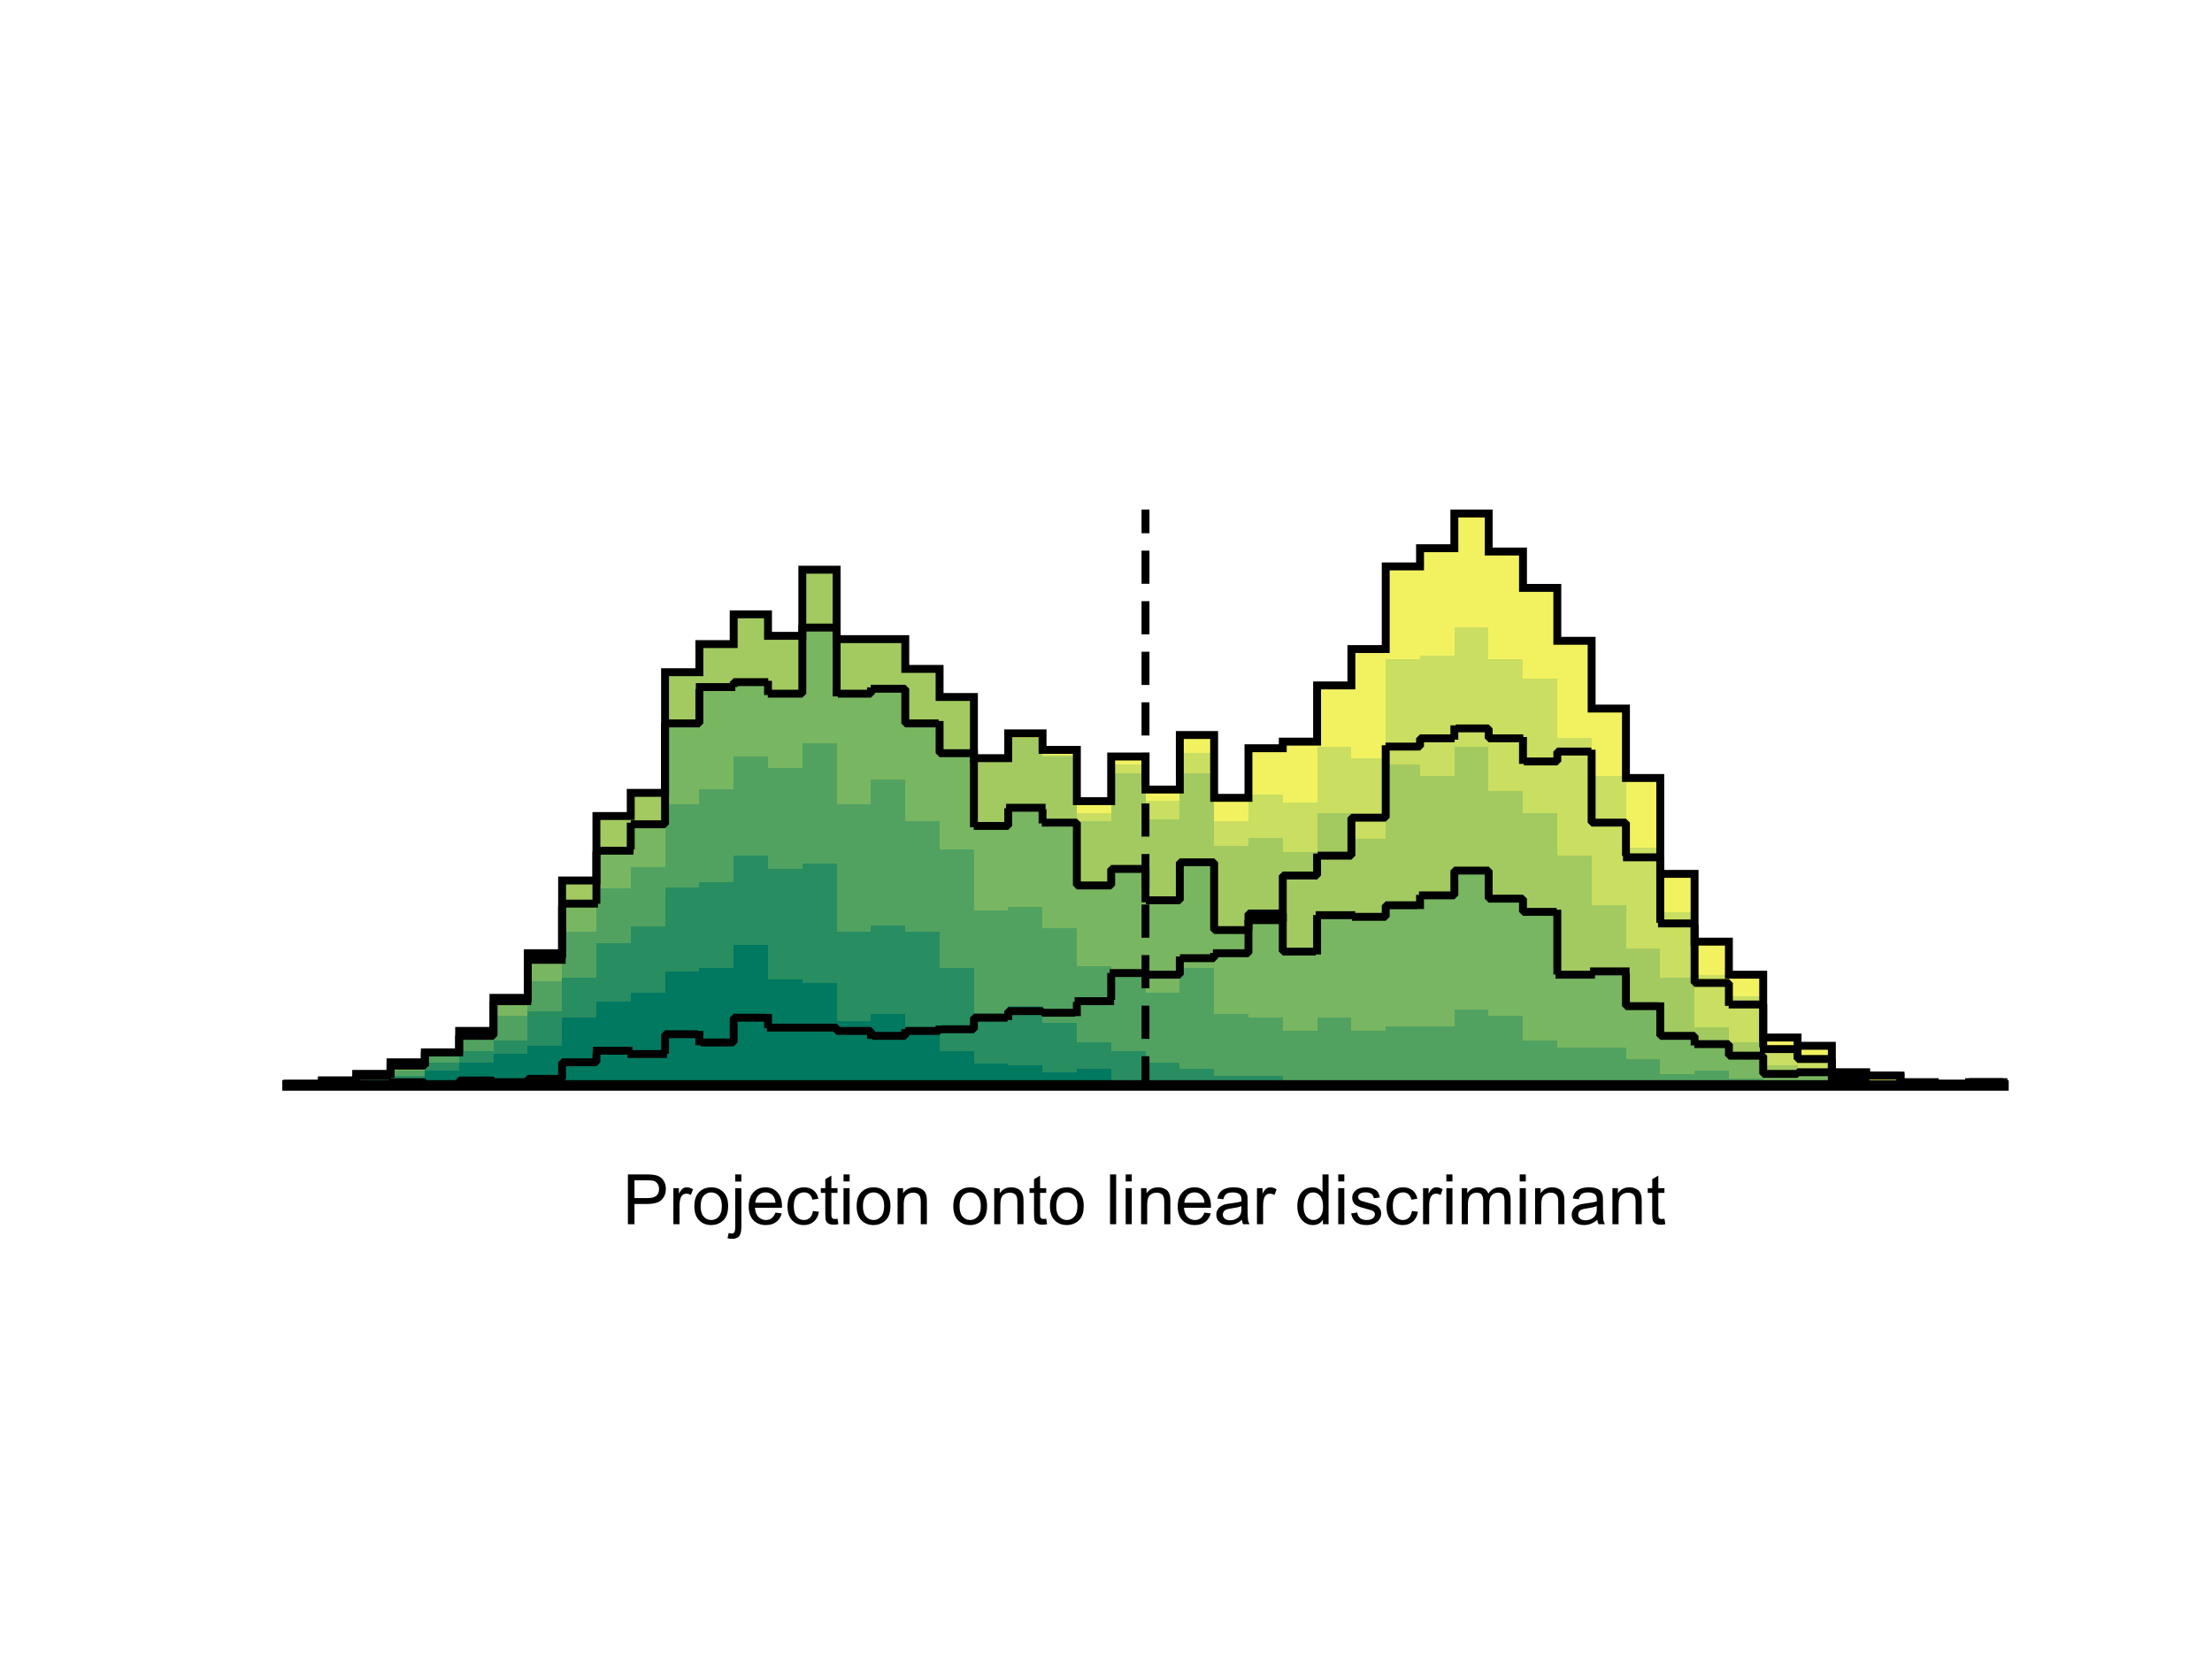 <?xml version="1.0"?>
<!DOCTYPE svg PUBLIC '-//W3C//DTD SVG 1.0//EN'
          'http://www.w3.org/TR/2001/REC-SVG-20010904/DTD/svg10.dtd'>
<svg xmlns:xlink="http://www.w3.org/1999/xlink" style="fill-opacity:1; color-rendering:auto; color-interpolation:auto; text-rendering:auto; stroke:black; stroke-linecap:square; stroke-miterlimit:10; shape-rendering:auto; stroke-opacity:1; fill:black; stroke-dasharray:none; font-weight:normal; stroke-width:1; font-family:'Dialog'; font-style:normal; stroke-linejoin:miter; font-size:12px; stroke-dashoffset:0; image-rendering:auto;" width="700" height="525" xmlns="http://www.w3.org/2000/svg"
><rect width="100%" height="100%" fill="#333333" stroke="none"/><!--Generated by the Batik Graphics2D SVG Generator--><defs id="genericDefs"
  /><g
  ><defs id="defs1"
    ><clipPath clipPathUnits="userSpaceOnUse" id="clipPath1"
      ><path d="M0 0 L700 0 L700 525 L0 525 L0 0 Z"
      /></clipPath
    ></defs
    ><g style="fill:white; stroke:white;"
    ><rect x="0" y="0" width="700" style="clip-path:url(#clipPath1); stroke:none;" height="525"
    /></g
    ><g style="fill:white; text-rendering:optimizeSpeed; color-rendering:optimizeSpeed; image-rendering:optimizeSpeed; shape-rendering:crispEdges; stroke:white; color-interpolation:sRGB;"
    ><rect x="0" width="700" height="525" y="0" style="stroke:none;"
      /><path d="M101.86 343.5 L101.86 342.977 L91 342.977 L91 343.5 ZM112.72 343.5 L112.72 341.931 L101.86 341.931 L101.86 343.5 ZM123.58 343.5 L123.58 339.838 L112.72 339.838 L112.72 343.5 ZM134.44 343.5 L134.44 336.176 L123.58 336.176 L123.58 343.5 ZM145.3 343.5 L145.3 333.038 L134.44 333.038 L134.44 343.5 ZM156.16 343.5 L156.16 326.237 L145.3 326.237 L145.3 343.5 ZM167.02 343.5 L167.02 315.775 L156.16 315.775 L156.16 343.5 ZM177.88 343.5 L177.88 301.65 L167.02 301.65 L167.02 343.5 ZM188.74 343.5 L188.74 278.633 L177.88 278.633 L177.88 343.5 ZM199.6 343.5 L199.6 258.231 L188.74 258.231 L188.74 343.5 ZM210.46 343.5 L210.46 250.907 L199.6 250.907 L199.6 343.5 ZM221.32 343.5 L221.32 212.72 L210.46 212.72 L210.46 343.5 ZM232.18 343.5 L232.18 203.827 L221.32 203.827 L221.32 343.5 ZM243.04 343.5 L243.04 194.41 L232.18 194.41 L232.18 343.5 ZM253.9 343.5 L253.9 201.211 L243.04 201.211 L243.04 343.5 ZM264.76 343.5 L264.76 180.286 L253.9 180.286 L253.9 343.5 ZM275.62 202.257 L264.76 202.257 L264.76 343.5 L275.62 343.5 L286.48 343.5 L286.48 202.257 ZM297.34 343.5 L297.34 211.673 L286.48 211.673 L286.48 343.5 ZM308.2 343.5 L308.2 220.566 L297.34 220.566 L297.34 343.5 ZM319.06 343.5 L319.06 239.922 L308.2 239.922 L308.2 343.5 ZM329.92 343.5 L329.92 232.075 L319.06 232.075 L319.06 343.5 ZM340.78 343.5 L340.78 237.306 L329.92 237.306 L329.92 343.5 ZM351.64 343.5 L351.64 253.523 L340.78 253.523 L340.78 343.5 ZM362.5 343.5 L362.5 239.399 L351.64 239.399 L351.64 343.5 ZM373.36 343.5 L373.36 249.861 L362.5 249.861 L362.5 343.5 ZM384.22 343.5 L384.22 232.598 L373.36 232.598 L373.36 343.5 ZM395.08 343.5 L395.08 252.477 L384.22 252.477 L384.22 343.5 ZM405.94 343.5 L405.94 236.783 L395.08 236.783 L395.08 343.5 ZM416.8 343.5 L416.8 234.691 L405.94 234.691 L405.94 343.5 ZM427.66 343.5 L427.66 216.905 L416.8 216.905 L416.8 343.5 ZM438.52 343.5 L438.52 205.396 L427.66 205.396 L427.66 343.5 ZM449.38 343.5 L449.38 179.24 L438.52 179.24 L438.52 343.5 ZM460.24 343.5 L460.24 173.486 L449.38 173.486 L449.38 343.5 ZM471.1 343.5 L471.1 162.5 L460.24 162.5 L460.24 343.5 ZM481.96 343.5 L481.96 174.532 L471.1 174.532 L471.1 343.5 ZM492.82 343.5 L492.82 186.041 L481.96 186.041 L481.96 343.5 ZM503.68 343.5 L503.68 202.78 L492.82 202.78 L492.82 343.5 ZM514.54 343.5 L514.54 224.228 L503.68 224.228 L503.68 343.5 ZM525.4 343.5 L525.4 246.199 L514.54 246.199 L514.54 343.5 ZM536.26 343.5 L536.26 276.541 L525.4 276.541 L525.4 343.5 ZM547.12 343.5 L547.12 297.988 L536.26 297.988 L536.26 343.5 ZM557.98 343.5 L557.98 308.451 L547.12 308.451 L547.12 343.5 ZM568.84 343.5 L568.84 328.329 L557.98 328.329 L557.98 343.5 ZM579.7 343.5 L579.7 330.945 L568.84 330.945 L568.84 343.5 ZM590.56 343.5 L590.56 339.315 L579.7 339.315 L579.7 343.5 ZM601.42 343.5 L601.42 340.361 L590.56 340.361 L590.56 343.5 ZM612.28 343.5 L612.28 342.454 L601.42 342.454 L601.42 343.5 ZM623.14 343.5 L623.14 342.977 L612.28 342.977 L612.28 343.5 ZM634 343.5 L634 342.454 L623.14 342.454 L623.14 343.5 Z" style="fill:rgb(242,242,97); stroke:none;"
      /><path d="M101.86 343.5 L101.86 342.977 L91 342.977 L91 343.5 ZM112.72 343.5 L112.72 341.931 L101.86 341.931 L101.86 343.5 ZM123.58 343.5 L123.58 339.838 L112.72 339.838 L112.72 343.5 ZM134.44 343.5 L134.44 336.176 L123.58 336.176 L123.58 343.5 ZM145.3 343.5 L145.3 333.038 L134.44 333.038 L134.44 343.5 ZM156.16 343.5 L156.16 326.237 L145.3 326.237 L145.3 343.5 ZM167.02 343.5 L167.02 315.775 L156.16 315.775 L156.16 343.5 ZM177.88 343.5 L177.88 301.65 L167.02 301.65 L167.02 343.5 ZM188.74 343.5 L188.74 278.633 L177.88 278.633 L177.88 343.5 ZM199.6 343.5 L199.6 258.231 L188.74 258.231 L188.74 343.5 ZM210.46 343.5 L210.46 250.907 L199.6 250.907 L199.6 343.5 ZM221.32 343.5 L221.32 212.72 L210.46 212.72 L210.46 343.5 ZM232.18 343.5 L232.18 203.827 L221.32 203.827 L221.32 343.5 ZM243.04 343.5 L243.04 194.41 L232.18 194.41 L232.18 343.5 ZM253.9 343.5 L253.9 201.211 L243.04 201.211 L243.04 343.5 ZM264.76 343.5 L264.76 180.809 L253.9 180.809 L253.9 343.5 ZM275.62 202.257 L264.76 202.257 L264.76 343.5 L275.62 343.5 L286.48 343.5 L286.48 202.257 ZM297.34 343.5 L297.34 211.673 L286.48 211.673 L286.48 343.5 ZM308.2 343.5 L308.2 220.566 L297.34 220.566 L297.34 343.5 ZM319.06 343.5 L319.06 240.445 L308.2 240.445 L308.2 343.5 ZM329.92 343.5 L329.92 233.644 L319.06 233.644 L319.06 343.5 ZM340.78 343.5 L340.78 238.876 L329.92 238.876 L329.92 343.5 ZM351.64 343.5 L351.64 257.185 L340.78 257.185 L340.78 343.5 ZM362.5 343.5 L362.5 242.014 L351.64 242.014 L351.64 343.5 ZM373.36 343.5 L373.36 253.523 L362.5 253.523 L362.5 343.5 ZM384.22 343.5 L384.22 238.353 L373.36 238.353 L373.36 343.5 ZM395.08 343.5 L395.08 259.801 L384.22 259.801 L384.22 343.5 ZM405.94 343.5 L405.94 251.431 L395.08 251.431 L395.08 343.5 ZM416.8 343.5 L416.8 254.046 L405.94 254.046 L405.94 343.5 ZM427.66 343.5 L427.66 236.26 L416.8 236.26 L416.8 343.5 ZM438.52 343.5 L438.52 239.922 L427.66 239.922 L427.66 343.5 ZM449.38 343.5 L449.38 208.535 L438.52 208.535 L438.52 343.5 ZM460.24 343.5 L460.24 207.488 L449.38 207.488 L449.38 343.5 ZM471.1 343.5 L471.1 198.595 L460.24 198.595 L460.24 343.5 ZM481.96 343.5 L481.96 208.535 L471.1 208.535 L471.1 343.5 ZM492.82 343.5 L492.82 214.812 L481.96 214.812 L481.96 343.5 ZM503.68 343.5 L503.68 233.644 L492.82 233.644 L492.82 343.5 ZM514.54 343.5 L514.54 245.676 L503.68 245.676 L503.68 343.5 ZM525.4 343.5 L525.4 268.171 L514.54 268.171 L514.54 343.5 ZM536.26 343.5 L536.26 288.572 L525.4 288.572 L525.4 343.5 ZM547.12 343.5 L547.12 308.451 L536.26 308.451 L536.26 343.5 ZM557.98 343.5 L557.98 315.251 L547.12 315.251 L547.12 343.5 ZM568.84 343.5 L568.84 331.468 L557.98 331.468 L557.98 343.5 ZM579.7 343.5 L579.7 335.653 L568.84 335.653 L568.84 343.5 ZM590.56 343.5 L590.56 339.315 L579.7 339.315 L579.7 343.5 ZM601.42 343.5 L601.42 341.931 L590.56 341.931 L590.56 343.5 ZM612.28 343.5 L612.28 342.454 L601.42 342.454 L601.42 343.5 ZM623.14 343.5 L623.14 342.977 L612.28 342.977 L612.28 343.5 Z" style="fill:rgb(202,222,97); stroke:none;"
      /><path d="M101.86 343.5 L101.86 342.977 L91 342.977 L91 343.5 ZM112.72 343.5 L112.72 341.931 L101.86 341.931 L101.86 343.5 ZM123.58 343.5 L123.58 339.838 L112.72 339.838 L112.72 343.5 ZM134.44 343.5 L134.44 336.176 L123.58 336.176 L123.58 343.5 ZM145.3 343.5 L145.3 333.038 L134.44 333.038 L134.44 343.5 ZM156.16 343.5 L156.16 326.237 L145.3 326.237 L145.3 343.5 ZM167.02 343.5 L167.02 315.775 L156.16 315.775 L156.16 343.5 ZM177.88 343.5 L177.88 301.65 L167.02 301.65 L167.02 343.5 ZM188.74 343.5 L188.74 278.633 L177.88 278.633 L177.88 343.5 ZM199.6 343.5 L199.6 258.231 L188.74 258.231 L188.74 343.5 ZM210.46 343.5 L210.46 250.907 L199.6 250.907 L199.6 343.5 ZM221.32 343.5 L221.32 212.72 L210.46 212.72 L210.46 343.5 ZM232.18 343.5 L232.18 203.827 L221.32 203.827 L221.32 343.5 ZM243.04 343.5 L243.04 194.41 L232.18 194.41 L232.18 343.5 ZM253.9 343.5 L253.9 201.211 L243.04 201.211 L243.04 343.5 ZM264.76 343.5 L264.76 180.809 L253.9 180.809 L253.9 343.5 ZM275.62 202.257 L264.76 202.257 L264.76 343.5 L275.62 343.5 L286.48 343.5 L286.48 202.257 ZM297.34 343.5 L297.34 211.673 L286.48 211.673 L286.48 343.5 ZM308.2 343.5 L308.2 220.566 L297.34 220.566 L297.34 343.5 ZM319.06 343.5 L319.06 240.445 L308.2 240.445 L308.2 343.5 ZM329.92 343.5 L329.92 233.644 L319.06 233.644 L319.06 343.5 ZM340.78 343.5 L340.78 239.399 L329.92 239.399 L329.92 343.5 ZM351.64 343.5 L351.64 259.801 L340.78 259.801 L340.78 343.5 ZM362.5 343.5 L362.5 244.63 L351.64 244.63 L351.64 343.5 ZM373.36 343.5 L373.36 259.277 L362.5 259.277 L362.5 343.5 ZM384.22 343.5 L384.22 244.63 L373.36 244.63 L373.36 343.5 ZM395.08 343.5 L395.08 267.647 L384.22 267.647 L384.22 343.5 ZM405.94 343.5 L405.94 265.032 L395.08 265.032 L395.08 343.5 ZM416.8 343.5 L416.8 269.74 L405.94 269.74 L405.94 343.5 ZM427.66 343.5 L427.66 257.185 L416.8 257.185 L416.8 343.5 ZM438.52 343.5 L438.52 265.555 L427.66 265.555 L427.66 343.5 ZM449.38 343.5 L449.38 242.014 L438.52 242.014 L438.52 343.5 ZM460.24 343.5 L460.24 245.676 L449.38 245.676 L449.38 343.5 ZM471.1 343.5 L471.1 236.26 L460.24 236.26 L460.24 343.5 ZM481.96 343.5 L481.96 250.384 L471.1 250.384 L471.1 343.5 ZM492.82 343.5 L492.82 257.185 L481.96 257.185 L481.96 343.5 ZM503.68 343.5 L503.68 270.786 L492.82 270.786 L492.82 343.5 ZM514.54 343.5 L514.54 286.48 L503.68 286.48 L503.68 343.5 ZM525.4 343.5 L525.4 300.081 L514.54 300.081 L514.54 343.5 ZM536.26 343.5 L536.26 309.497 L525.4 309.497 L525.4 343.5 ZM547.12 343.5 L547.12 325.191 L536.26 325.191 L536.26 343.5 ZM557.98 343.5 L557.98 329.899 L547.12 329.899 L547.12 343.5 ZM568.84 343.5 L568.84 337.223 L557.98 337.223 L557.98 343.5 ZM579.7 343.5 L579.7 338.269 L568.84 338.269 L568.84 343.5 ZM590.56 343.5 L590.56 340.361 L579.7 340.361 L579.7 343.5 ZM612.28 343.5 L612.28 342.977 L601.42 342.977 L601.42 343.5 Z" style="fill:rgb(162,202,97); stroke:none;"
      /><path d="M101.86 343.5 L101.86 342.977 L91 342.977 L91 343.5 ZM112.72 343.5 L112.72 341.931 L101.86 341.931 L101.86 343.5 ZM123.58 343.5 L123.58 340.361 L112.72 340.361 L112.72 343.5 ZM134.44 343.5 L134.44 337.223 L123.58 337.223 L123.58 343.5 ZM145.3 343.5 L145.3 333.038 L134.44 333.038 L134.44 343.5 ZM156.16 343.5 L156.16 327.806 L145.3 327.806 L145.3 343.5 ZM167.02 343.5 L167.02 316.821 L156.16 316.821 L156.16 343.5 ZM177.88 343.5 L177.88 303.743 L167.02 303.743 L167.02 343.5 ZM188.74 343.5 L188.74 285.957 L177.88 285.957 L177.88 343.5 ZM199.6 343.5 L199.6 269.217 L188.74 269.217 L188.74 343.5 ZM210.46 343.5 L210.46 260.847 L199.6 260.847 L199.6 343.5 ZM221.32 343.5 L221.32 228.936 L210.46 228.936 L210.46 343.5 ZM232.18 343.5 L232.18 217.428 L221.32 217.428 L221.32 343.5 ZM243.04 343.5 L243.04 215.858 L232.18 215.858 L232.18 343.5 ZM253.9 343.5 L253.9 219.52 L243.04 219.52 L243.04 343.5 ZM264.76 343.5 L264.76 198.595 L253.9 198.595 L253.9 343.5 ZM275.62 343.5 L275.62 219.52 L264.76 219.52 L264.76 343.5 ZM286.48 343.5 L286.48 217.951 L275.62 217.951 L275.62 343.5 ZM297.34 343.5 L297.34 228.936 L286.48 228.936 L286.48 343.5 ZM308.2 343.5 L308.2 238.353 L297.34 238.353 L297.34 343.5 ZM319.06 343.5 L319.06 261.37 L308.2 261.37 L308.2 343.5 ZM329.92 343.5 L329.92 255.616 L319.06 255.616 L319.06 343.5 ZM340.78 343.5 L340.78 260.324 L329.92 260.324 L329.92 343.5 ZM351.64 343.5 L351.64 280.202 L340.78 280.202 L340.78 343.5 ZM362.5 343.5 L362.5 274.971 L351.64 274.971 L351.64 343.5 ZM373.36 343.5 L373.36 284.91 L362.5 284.91 L362.5 343.5 ZM384.22 343.5 L384.22 272.879 L373.36 272.879 L373.36 343.5 ZM395.08 343.5 L395.08 294.327 L384.22 294.327 L384.22 343.5 ZM405.94 343.5 L405.94 289.095 L395.08 289.095 L395.08 343.5 ZM416.8 343.5 L416.8 301.127 L405.94 301.127 L405.94 343.5 ZM427.66 343.5 L427.66 289.618 L416.8 289.618 L416.8 343.5 ZM438.52 343.5 L438.52 290.142 L427.66 290.142 L427.66 343.5 ZM449.38 343.5 L449.38 286.48 L438.52 286.48 L438.52 343.5 ZM460.24 343.5 L460.24 283.341 L449.38 283.341 L449.38 343.5 ZM471.1 343.5 L471.1 275.494 L460.24 275.494 L460.24 343.5 ZM481.96 343.5 L481.96 284.387 L471.1 284.387 L471.1 343.5 ZM492.82 343.5 L492.82 288.572 L481.96 288.572 L481.96 343.5 ZM503.68 343.5 L503.68 308.451 L492.82 308.451 L492.82 343.5 ZM514.54 343.5 L514.54 307.405 L503.68 307.405 L503.68 343.5 ZM525.4 343.5 L525.4 318.39 L514.54 318.39 L514.54 343.5 ZM536.26 343.5 L536.26 327.806 L525.4 327.806 L525.4 343.5 ZM547.12 343.5 L547.12 330.422 L536.26 330.422 L536.26 343.5 ZM557.98 343.5 L557.98 334.084 L547.12 334.084 L547.12 343.5 ZM568.84 343.5 L568.84 339.838 L557.98 339.838 L557.98 343.5 ZM579.7 343.5 L579.7 339.315 L568.84 339.315 L568.84 343.5 ZM590.56 343.5 L590.56 342.454 L579.7 342.454 L579.7 343.5 ZM612.28 343.5 L612.28 342.977 L601.42 342.977 L601.42 343.5 Z" style="fill:rgb(121,182,97); stroke:none;"
      /><path d="M101.86 343.5 L101.86 342.977 L91 342.977 L91 343.5 ZM112.72 343.5 L112.72 341.931 L101.86 341.931 L101.86 343.5 ZM123.58 343.5 L123.58 341.408 L112.72 341.408 L112.72 343.5 ZM134.44 343.5 L134.44 338.792 L123.58 338.792 L123.58 343.5 ZM145.3 343.5 L145.3 334.084 L134.44 334.084 L134.44 343.5 ZM156.16 343.5 L156.16 328.853 L145.3 328.853 L145.3 343.5 ZM167.02 343.5 L167.02 321.529 L156.16 321.529 L156.16 343.5 ZM177.88 343.5 L177.88 310.543 L167.02 310.543 L167.02 343.5 ZM188.74 343.5 L188.74 294.85 L177.88 294.85 L177.88 343.5 ZM199.6 343.5 L199.6 281.249 L188.74 281.249 L188.74 343.5 ZM210.46 343.5 L210.46 274.448 L199.6 274.448 L199.6 343.5 ZM221.32 343.5 L221.32 254.569 L210.46 254.569 L210.46 343.5 ZM232.18 343.5 L232.18 249.861 L221.32 249.861 L221.32 343.5 ZM243.04 343.5 L243.04 239.399 L232.18 239.399 L232.18 343.5 ZM253.9 343.5 L253.9 243.061 L243.04 243.061 L243.04 343.5 ZM264.76 343.5 L264.76 235.214 L253.9 235.214 L253.9 343.5 ZM275.62 343.5 L275.62 254.569 L264.76 254.569 L264.76 343.5 ZM286.48 343.5 L286.48 246.722 L275.62 246.722 L275.62 343.5 ZM297.34 343.5 L297.34 259.801 L286.48 259.801 L286.48 343.5 ZM308.2 343.5 L308.2 268.694 L297.34 268.694 L297.34 343.5 ZM319.06 343.5 L319.06 288.049 L308.2 288.049 L308.2 343.5 ZM329.92 343.5 L329.92 287.003 L319.06 287.003 L319.06 343.5 ZM340.78 343.5 L340.78 293.803 L329.92 293.803 L329.92 343.5 ZM351.64 343.5 L351.64 305.835 L340.78 305.835 L340.78 343.5 ZM362.5 343.5 L362.5 308.451 L351.64 308.451 L351.64 343.5 ZM373.36 343.5 L373.36 314.205 L362.5 314.205 L362.5 343.5 ZM384.22 343.5 L384.22 306.358 L373.36 306.358 L373.36 343.5 ZM395.08 343.5 L395.08 321.006 L384.22 321.006 L384.22 343.5 ZM405.94 343.5 L405.94 322.052 L395.08 322.052 L395.08 343.5 ZM416.8 343.5 L416.8 326.237 L405.94 326.237 L405.94 343.5 ZM427.66 343.5 L427.66 322.052 L416.8 322.052 L416.8 343.5 ZM438.52 343.5 L438.52 326.237 L427.66 326.237 L427.66 343.5 ZM449.38 324.668 L438.52 324.668 L438.52 343.5 L449.38 343.5 L460.24 343.5 L460.24 324.668 ZM471.1 343.5 L471.1 319.436 L460.24 319.436 L460.24 343.5 ZM481.96 343.5 L481.96 321.529 L471.1 321.529 L471.1 343.5 ZM492.82 343.5 L492.82 329.376 L481.96 329.376 L481.96 343.5 ZM503.68 331.468 L492.82 331.468 L492.82 343.5 L503.68 343.5 L514.54 343.5 L514.54 331.468 ZM525.4 343.5 L525.4 335.13 L514.54 335.13 L514.54 343.5 ZM536.26 343.5 L536.26 339.838 L525.4 339.838 L525.4 343.5 ZM547.12 343.5 L547.12 338.792 L536.26 338.792 L536.26 343.5 ZM557.98 343.5 L557.98 341.408 L547.12 341.408 L547.12 343.5 ZM568.84 342.977 L557.98 342.977 L557.98 343.5 L568.84 343.5 L579.7 343.5 L579.7 342.977 Z" style="fill:rgb(81,162,97); stroke:none;"
      /><path d="M112.72 343.5 L112.72 341.931 L101.86 341.931 L101.86 343.5 ZM123.58 343.5 L123.58 342.454 L112.72 342.454 L112.72 343.5 ZM134.44 343.5 L134.44 340.361 L123.58 340.361 L123.58 343.5 ZM145.3 343.5 L145.3 336.176 L134.44 336.176 L134.44 343.5 ZM156.16 343.5 L156.16 332.514 L145.3 332.514 L145.3 343.5 ZM167.02 343.5 L167.02 329.376 L156.16 329.376 L156.16 343.5 ZM177.88 343.5 L177.88 319.959 L167.02 319.959 L167.02 343.5 ZM188.74 343.5 L188.74 309.497 L177.88 309.497 L177.88 343.5 ZM199.6 343.5 L199.6 298.512 L188.74 298.512 L188.74 343.5 ZM210.46 343.5 L210.46 293.28 L199.6 293.28 L199.6 343.5 ZM221.32 343.5 L221.32 280.725 L210.46 280.725 L210.46 343.5 ZM232.18 343.5 L232.18 279.156 L221.32 279.156 L221.32 343.5 ZM243.04 343.5 L243.04 270.786 L232.18 270.786 L232.18 343.5 ZM253.9 343.5 L253.9 274.971 L243.04 274.971 L243.04 343.5 ZM264.76 343.5 L264.76 273.402 L253.9 273.402 L253.9 343.5 ZM275.62 343.5 L275.62 294.85 L264.76 294.85 L264.76 343.5 ZM286.48 343.5 L286.48 292.757 L275.62 292.757 L275.62 343.5 ZM297.34 343.5 L297.34 294.85 L286.48 294.85 L286.48 343.5 ZM308.2 343.5 L308.2 306.358 L297.34 306.358 L297.34 343.5 ZM319.06 343.5 L319.06 320.483 L308.2 320.483 L308.2 343.5 ZM329.92 343.5 L329.92 318.39 L319.06 318.39 L319.06 343.5 ZM340.78 343.5 L340.78 323.621 L329.92 323.621 L329.92 343.5 ZM351.64 343.5 L351.64 329.899 L340.78 329.899 L340.78 343.5 ZM362.5 343.5 L362.5 332.514 L351.64 332.514 L351.64 343.5 ZM373.36 343.5 L373.36 336.176 L362.5 336.176 L362.5 343.5 ZM384.22 343.5 L384.22 338.269 L373.36 338.269 L373.36 343.5 ZM395.08 340.361 L384.22 340.361 L384.22 343.5 L395.08 343.5 L405.94 343.5 L405.94 340.361 ZM416.8 343.5 L416.8 341.931 L405.94 341.931 L405.94 343.5 ZM427.66 343.5 L427.66 342.454 L416.8 342.454 L416.8 343.5 ZM449.38 343.5 L449.38 342.977 L438.52 342.977 L438.52 343.5 Z" style="fill:rgb(40,141,97); stroke:none;"
      /><path d="M112.72 343.5 L112.72 342.454 L101.86 342.454 L101.86 343.5 ZM134.44 343.5 L134.44 341.408 L123.58 341.408 L123.58 343.5 ZM145.3 343.5 L145.3 338.792 L134.44 338.792 L134.44 343.5 ZM156.16 343.5 L156.16 336.176 L145.3 336.176 L145.3 343.5 ZM167.02 343.5 L167.02 333.561 L156.16 333.561 L156.16 343.5 ZM177.88 343.5 L177.88 330.945 L167.02 330.945 L167.02 343.5 ZM188.74 343.5 L188.74 322.052 L177.88 322.052 L177.88 343.5 ZM199.6 343.5 L199.6 316.821 L188.74 316.821 L188.74 343.5 ZM210.46 343.5 L210.46 314.205 L199.6 314.205 L199.6 343.5 ZM221.32 343.5 L221.32 307.405 L210.46 307.405 L210.46 343.5 ZM232.18 343.5 L232.18 306.358 L221.32 306.358 L221.32 343.5 ZM243.04 343.5 L243.04 299.035 L232.18 299.035 L232.18 343.5 ZM253.9 343.5 L253.9 310.02 L243.04 310.02 L243.04 343.5 ZM264.76 343.5 L264.76 311.067 L253.9 311.067 L253.9 343.5 ZM275.62 343.5 L275.62 323.098 L264.76 323.098 L264.76 343.5 ZM286.48 343.5 L286.48 321.006 L275.62 321.006 L275.62 343.5 ZM297.34 343.5 L297.34 326.237 L286.48 326.237 L286.48 343.5 ZM308.2 343.5 L308.2 332.514 L297.34 332.514 L297.34 343.5 ZM319.06 343.5 L319.06 336.699 L308.2 336.699 L308.2 343.5 ZM329.92 343.5 L329.92 337.223 L319.06 337.223 L319.06 343.5 ZM340.78 343.5 L340.78 339.315 L329.92 339.315 L329.92 343.5 ZM351.64 343.5 L351.64 338.269 L340.78 338.269 L340.78 343.5 ZM362.5 343.5 L362.5 342.454 L351.64 342.454 L351.64 343.5 ZM373.36 343.5 L373.36 341.931 L362.5 341.931 L362.5 343.5 ZM384.22 343.5 L384.22 342.977 L373.36 342.977 L373.36 343.5 ZM405.94 343.5 L405.94 342.977 L395.08 342.977 L395.08 343.5 Z" style="fill:rgb(0,121,97); stroke:none;"
    /></g
    ><g style="text-rendering:geometricPrecision; stroke-width:2.5; color-interpolation:linearRGB; color-rendering:optimizeQuality; stroke-linecap:butt; image-rendering:optimizeQuality;"
    ><path d="M91 342.977 L101.86 342.977 L101.86 341.931 L112.72 341.931 L112.72 339.838 L123.58 339.838 L123.58 336.176 L134.44 336.176 L134.44 333.038 L145.3 333.038 L145.3 326.237 L156.16 326.237 L156.16 315.775 L167.02 315.775 L167.02 301.65 L177.88 301.65 L177.88 278.633 L188.74 278.633 L188.74 258.231 L199.6 258.231 L199.6 250.907 L210.46 250.907 L210.46 212.72 L221.32 212.72 L221.32 203.827 L232.18 203.827 L232.18 194.41 L243.04 194.41 L243.04 201.211 L253.9 201.211 L253.9 180.286 L264.76 180.286 L264.76 202.257 L275.62 202.257 L275.62 202.257 L286.48 202.257 L286.48 211.673 L297.34 211.673 L297.34 220.566 L308.2 220.566 L308.2 239.922 L319.06 239.922 L319.06 232.075 L329.92 232.075 L329.92 237.306 L340.78 237.306 L340.78 253.523 L351.64 253.523 L351.64 239.399 L362.5 239.399 L362.5 249.861 L373.36 249.861 L373.36 232.598 L384.22 232.598 L384.22 252.477 L395.08 252.477 L395.08 236.783 L405.94 236.783 L405.94 234.691 L416.8 234.691 L416.8 216.905 L427.66 216.905 L427.66 205.396 L438.52 205.396 L438.52 179.24 L449.38 179.24 L449.38 173.486 L460.24 173.486 L460.24 162.5 L471.1 162.5 L471.1 174.532 L481.96 174.532 L481.96 186.041 L492.82 186.041 L492.82 202.78 L503.68 202.78 L503.68 224.228 L514.54 224.228 L514.54 246.199 L525.4 246.199 L525.4 276.541 L536.26 276.541 L536.26 297.988 L547.12 297.988 L547.12 308.451 L557.98 308.451 L557.98 328.329 L568.84 328.329 L568.84 330.945 L579.7 330.945 L579.7 339.315 L590.56 339.315 L590.56 340.361 L601.42 340.361 L601.42 342.454 L612.28 342.454 L612.28 342.977 L623.14 342.977 L623.14 342.454 L634 342.454 L634 342.454" style="fill:none; fill-rule:evenodd;"
      /><path style="fill:none; stroke-miterlimit:1; stroke-dasharray:2,2; fill-rule:evenodd; stroke-linejoin:bevel;" d="M91 342.977 L101.86 342.977 L101.86 341.931 L112.72 341.931 L112.72 340.361 L123.58 340.361 L123.58 337.223 L134.44 337.223 L134.44 333.038 L145.3 333.038 L145.3 327.806 L156.16 327.806 L156.16 316.821 L167.02 316.821 L167.02 303.743 L177.88 303.743 L177.88 285.957 L188.74 285.957 L188.74 269.217 L199.6 269.217 L199.6 260.847 L210.46 260.847 L210.46 228.936 L221.32 228.936 L221.32 217.428 L232.18 217.428 L232.18 215.858 L243.04 215.858 L243.04 219.52 L253.9 219.52 L253.9 198.595 L264.76 198.595 L264.76 219.52 L275.62 219.52 L275.62 217.951 L286.48 217.951 L286.48 228.936 L297.34 228.936 L297.34 238.353 L308.2 238.353 L308.2 261.37 L319.06 261.37 L319.06 255.616 L329.92 255.616 L329.92 260.324 L340.78 260.324 L340.78 280.202 L351.64 280.202 L351.64 274.971 L362.5 274.971 L362.5 284.91 L373.36 284.91 L373.36 272.879 L384.22 272.879 L384.22 294.327 L395.08 294.327 L395.08 289.095 L405.94 289.095 L405.94 301.127 L416.8 301.127 L416.8 289.618 L427.66 289.618 L427.66 290.142 L438.52 290.142 L438.52 286.48 L449.38 286.48 L449.38 283.341 L460.24 283.341 L460.24 275.494 L471.1 275.494 L471.1 284.387 L481.96 284.387 L481.96 288.572 L492.82 288.572 L492.82 308.451 L503.68 308.451 L503.68 307.405 L514.54 307.405 L514.54 318.39 L525.4 318.39 L525.4 327.806 L536.26 327.806 L536.26 330.422 L547.12 330.422 L547.12 334.084 L557.98 334.084 L557.98 339.838 L568.84 339.838 L568.84 339.315 L579.7 339.315 L579.7 342.454 L590.56 342.454 L590.56 343.5 L601.42 343.5 L601.42 342.977 L612.28 342.977 L612.28 343.5 L623.14 343.5 L623.14 343.5 L634 343.5 L634 343.5"
      /><path style="fill:none; stroke-miterlimit:1; stroke-dasharray:2,2; fill-rule:evenodd; stroke-linejoin:bevel;" d="M91 343.5 L101.86 343.5 L101.86 343.5 L112.72 343.5 L112.72 342.977 L123.58 342.977 L123.58 342.454 L134.44 342.454 L134.44 343.5 L145.3 343.5 L145.3 341.931 L156.16 341.931 L156.16 342.454 L167.02 342.454 L167.02 341.408 L177.88 341.408 L177.88 336.176 L188.74 336.176 L188.74 332.514 L199.6 332.514 L199.6 333.561 L210.46 333.561 L210.46 327.283 L221.32 327.283 L221.32 329.899 L232.18 329.899 L232.18 322.052 L243.04 322.052 L243.04 325.191 L253.9 325.191 L253.9 325.191 L264.76 325.191 L264.76 326.237 L275.62 326.237 L275.62 327.806 L286.48 327.806 L286.48 326.237 L297.34 326.237 L297.34 325.714 L308.2 325.714 L308.2 322.052 L319.06 322.052 L319.06 319.959 L329.92 319.959 L329.92 320.483 L340.78 320.483 L340.78 316.821 L351.64 316.821 L351.64 307.928 L362.5 307.928 L362.5 308.451 L373.36 308.451 L373.36 303.22 L384.22 303.22 L384.22 301.65 L395.08 301.65 L395.08 291.188 L405.94 291.188 L405.94 277.064 L416.8 277.064 L416.8 270.786 L427.66 270.786 L427.66 258.754 L438.52 258.754 L438.52 236.26 L449.38 236.26 L449.38 233.644 L460.24 233.644 L460.24 230.506 L471.1 230.506 L471.1 233.644 L481.96 233.644 L481.96 240.968 L492.82 240.968 L492.82 237.829 L503.68 237.829 L503.68 260.324 L514.54 260.324 L514.54 271.309 L525.4 271.309 L525.4 292.234 L536.26 292.234 L536.26 311.067 L547.12 311.067 L547.12 317.867 L557.98 317.867 L557.98 331.991 L568.84 331.991 L568.84 335.13 L579.7 335.13 L579.7 340.361 L590.56 340.361 L590.56 340.361 L601.42 340.361 L601.42 342.977 L612.28 342.977 L612.28 342.977 L623.14 342.977 L623.14 342.454 L634 342.454 L634 342.454"
      /><line x1="362.5" x2="362.5" y1="343.5" style="fill:none; stroke-linejoin:bevel; stroke-dasharray:8,8; stroke-miterlimit:1;" y2="162.5"
      /><line x1="91" x2="634" y1="343.5" style="stroke-linecap:square; fill:none; stroke-linejoin:round; stroke-width:3.333;" y2="343.5"
    /></g
    ><g transform="translate(362.5,364.408)" style="font-size:22px; text-rendering:geometricPrecision; color-rendering:optimizeQuality; image-rendering:optimizeQuality; font-family:'SansSerif'; color-interpolation:linearRGB;"
    ><path style="stroke:none;" d="M-163.797 23 L-163.797 7.25 L-157.859 7.25 Q-156.297 7.25 -155.469 7.406 Q-154.312 7.594 -153.523 8.141 Q-152.734 8.688 -152.258 9.664 Q-151.781 10.641 -151.781 11.812 Q-151.781 13.812 -153.062 15.203 Q-154.344 16.594 -157.672 16.594 L-161.719 16.594 L-161.719 23 L-163.797 23 ZM-161.719 14.734 L-157.641 14.734 Q-155.625 14.734 -154.781 13.984 Q-153.938 13.234 -153.938 11.875 Q-153.938 10.875 -154.43 10.172 Q-154.922 9.469 -155.75 9.25 Q-156.266 9.109 -157.688 9.109 L-161.719 9.109 L-161.719 14.734 ZM-149.404 23 L-149.404 11.594 L-147.654 11.594 L-147.654 13.328 Q-146.998 12.109 -146.428 11.719 Q-145.857 11.328 -145.185 11.328 Q-144.201 11.328 -143.201 11.953 L-143.857 13.75 Q-144.576 13.328 -145.279 13.328 Q-145.92 13.328 -146.42 13.711 Q-146.92 14.094 -147.139 14.766 Q-147.467 15.797 -147.467 17.031 L-147.467 23 L-149.404 23 ZM-142.766 17.297 Q-142.766 14.125 -141 12.594 Q-139.531 11.328 -137.422 11.328 Q-135.062 11.328 -133.57 12.875 Q-132.078 14.422 -132.078 17.141 Q-132.078 19.344 -132.742 20.602 Q-133.406 21.859 -134.664 22.562 Q-135.922 23.266 -137.422 23.266 Q-139.812 23.266 -141.289 21.727 Q-142.766 20.188 -142.766 17.297 ZM-140.781 17.297 Q-140.781 19.484 -139.828 20.578 Q-138.875 21.672 -137.422 21.672 Q-135.984 21.672 -135.023 20.57 Q-134.062 19.469 -134.062 17.234 Q-134.062 15.109 -135.023 14.023 Q-135.984 12.938 -137.422 12.938 Q-138.875 12.938 -139.828 14.023 Q-140.781 15.109 -140.781 17.297 ZM-129.827 9.5 L-129.827 7.25 L-127.89 7.25 L-127.89 9.5 L-129.827 9.5 ZM-132.28 27.422 L-131.905 25.781 Q-131.327 25.938 -130.999 25.938 Q-130.405 25.938 -130.116 25.547 Q-129.827 25.156 -129.827 23.578 L-129.827 11.594 L-127.89 11.594 L-127.89 23.625 Q-127.89 25.734 -128.436 26.562 Q-129.14 27.625 -130.765 27.625 Q-131.546 27.625 -132.28 27.422 ZM-117.111 19.328 L-115.111 19.578 Q-115.596 21.328 -116.869 22.297 Q-118.143 23.266 -120.143 23.266 Q-122.643 23.266 -124.103 21.719 Q-125.564 20.172 -125.564 17.391 Q-125.564 14.516 -124.088 12.922 Q-122.611 11.328 -120.236 11.328 Q-117.955 11.328 -116.502 12.891 Q-115.049 14.453 -115.049 17.281 Q-115.049 17.453 -115.064 17.797 L-123.58 17.797 Q-123.471 19.672 -122.51 20.672 Q-121.549 21.672 -120.127 21.672 Q-119.064 21.672 -118.314 21.109 Q-117.564 20.547 -117.111 19.328 ZM-123.471 16.203 L-117.096 16.203 Q-117.221 14.766 -117.83 14.047 Q-118.752 12.922 -120.221 12.922 Q-121.549 12.922 -122.455 13.812 Q-123.361 14.703 -123.471 16.203 ZM-105.251 18.828 L-103.345 19.062 Q-103.657 21.031 -104.939 22.148 Q-106.22 23.266 -108.095 23.266 Q-110.439 23.266 -111.86 21.734 Q-113.282 20.203 -113.282 17.344 Q-113.282 15.484 -112.673 14.102 Q-112.064 12.719 -110.806 12.023 Q-109.548 11.328 -108.079 11.328 Q-106.22 11.328 -105.04 12.273 Q-103.86 13.219 -103.532 14.938 L-105.407 15.234 Q-105.673 14.078 -106.36 13.5 Q-107.048 12.922 -108.001 12.922 Q-109.47 12.922 -110.384 13.969 Q-111.298 15.016 -111.298 17.281 Q-111.298 19.578 -110.415 20.625 Q-109.532 21.672 -108.11 21.672 Q-106.97 21.672 -106.212 20.969 Q-105.454 20.266 -105.251 18.828 ZM-97.47 21.266 L-97.189 22.984 Q-98.001 23.156 -98.657 23.156 Q-99.704 23.156 -100.282 22.82 Q-100.86 22.484 -101.095 21.945 Q-101.329 21.406 -101.329 19.656 L-101.329 13.094 L-102.751 13.094 L-102.751 11.594 L-101.329 11.594 L-101.329 8.766 L-99.407 7.609 L-99.407 11.594 L-97.47 11.594 L-97.47 13.094 L-99.407 13.094 L-99.407 19.766 Q-99.407 20.594 -99.306 20.828 Q-99.204 21.062 -98.978 21.203 Q-98.751 21.344 -98.314 21.344 Q-98.001 21.344 -97.47 21.266 ZM-95.561 9.469 L-95.561 7.25 L-93.639 7.25 L-93.639 9.469 L-95.561 9.469 ZM-95.561 23 L-95.561 11.594 L-93.639 11.594 L-93.639 23 L-95.561 23 ZM-91.407 17.297 Q-91.407 14.125 -89.642 12.594 Q-88.173 11.328 -86.064 11.328 Q-83.704 11.328 -82.212 12.875 Q-80.72 14.422 -80.72 17.141 Q-80.72 19.344 -81.384 20.602 Q-82.048 21.859 -83.306 22.562 Q-84.564 23.266 -86.064 23.266 Q-88.454 23.266 -89.931 21.727 Q-91.407 20.188 -91.407 17.297 ZM-89.423 17.297 Q-89.423 19.484 -88.47 20.578 Q-87.517 21.672 -86.064 21.672 Q-84.626 21.672 -83.665 20.57 Q-82.704 19.469 -82.704 17.234 Q-82.704 15.109 -83.665 14.023 Q-84.626 12.938 -86.064 12.938 Q-87.517 12.938 -88.47 14.023 Q-89.423 15.109 -89.423 17.297 ZM-78.453 23 L-78.453 11.594 L-76.719 11.594 L-76.719 13.219 Q-75.453 11.328 -73.078 11.328 Q-72.047 11.328 -71.188 11.703 Q-70.328 12.078 -69.898 12.68 Q-69.469 13.281 -69.297 14.109 Q-69.188 14.641 -69.188 15.984 L-69.188 23 L-71.125 23 L-71.125 16.062 Q-71.125 14.875 -71.344 14.289 Q-71.562 13.703 -72.141 13.359 Q-72.719 13.016 -73.5 13.016 Q-74.734 13.016 -75.625 13.797 Q-76.516 14.578 -76.516 16.766 L-76.516 23 L-78.453 23 ZM-60.824 17.297 Q-60.824 14.125 -59.059 12.594 Q-57.59 11.328 -55.48 11.328 Q-53.121 11.328 -51.629 12.875 Q-50.137 14.422 -50.137 17.141 Q-50.137 19.344 -50.801 20.602 Q-51.465 21.859 -52.723 22.562 Q-53.98 23.266 -55.48 23.266 Q-57.871 23.266 -59.348 21.727 Q-60.824 20.188 -60.824 17.297 ZM-58.84 17.297 Q-58.84 19.484 -57.887 20.578 Q-56.934 21.672 -55.48 21.672 Q-54.043 21.672 -53.082 20.57 Q-52.121 19.469 -52.121 17.234 Q-52.121 15.109 -53.082 14.023 Q-54.043 12.938 -55.48 12.938 Q-56.934 12.938 -57.887 14.023 Q-58.84 15.109 -58.84 17.297 ZM-47.87 23 L-47.87 11.594 L-46.136 11.594 L-46.136 13.219 Q-44.87 11.328 -42.495 11.328 Q-41.464 11.328 -40.605 11.703 Q-39.745 12.078 -39.315 12.68 Q-38.886 13.281 -38.714 14.109 Q-38.605 14.641 -38.605 15.984 L-38.605 23 L-40.542 23 L-40.542 16.062 Q-40.542 14.875 -40.761 14.289 Q-40.98 13.703 -41.558 13.359 Q-42.136 13.016 -42.917 13.016 Q-44.151 13.016 -45.042 13.797 Q-45.933 14.578 -45.933 16.766 L-45.933 23 L-47.87 23 ZM-31.416 21.266 L-31.135 22.984 Q-31.947 23.156 -32.603 23.156 Q-33.65 23.156 -34.228 22.82 Q-34.807 22.484 -35.041 21.945 Q-35.275 21.406 -35.275 19.656 L-35.275 13.094 L-36.697 13.094 L-36.697 11.594 L-35.275 11.594 L-35.275 8.766 L-33.353 7.609 L-33.353 11.594 L-31.416 11.594 L-31.416 13.094 L-33.353 13.094 L-33.353 19.766 Q-33.353 20.594 -33.252 20.828 Q-33.15 21.062 -32.924 21.203 Q-32.697 21.344 -32.26 21.344 Q-31.947 21.344 -31.416 21.266 ZM-30.241 17.297 Q-30.241 14.125 -28.476 12.594 Q-27.007 11.328 -24.898 11.328 Q-22.538 11.328 -21.046 12.875 Q-19.554 14.422 -19.554 17.141 Q-19.554 19.344 -20.218 20.602 Q-20.882 21.859 -22.14 22.562 Q-23.398 23.266 -24.898 23.266 Q-27.288 23.266 -28.765 21.727 Q-30.241 20.188 -30.241 17.297 ZM-28.257 17.297 Q-28.257 19.484 -27.304 20.578 Q-26.351 21.672 -24.898 21.672 Q-23.46 21.672 -22.499 20.57 Q-21.538 19.469 -21.538 17.234 Q-21.538 15.109 -22.499 14.023 Q-23.46 12.938 -24.898 12.938 Q-26.351 12.938 -27.304 14.023 Q-28.257 15.109 -28.257 17.297 ZM-11.222 23 L-11.222 7.25 L-9.284 7.25 L-9.284 23 L-11.222 23 ZM-6.271 9.469 L-6.271 7.25 L-4.35 7.25 L-4.35 9.469 L-6.271 9.469 ZM-6.271 23 L-6.271 11.594 L-4.35 11.594 L-4.35 23 L-6.271 23 ZM-1.399 23 L-1.399 11.594 L0.335 11.594 L0.335 13.219 Q1.601 11.328 3.976 11.328 Q5.007 11.328 5.866 11.703 Q6.726 12.078 7.155 12.68 Q7.585 13.281 7.757 14.109 Q7.866 14.641 7.866 15.984 L7.866 23 L5.929 23 L5.929 16.062 Q5.929 14.875 5.71 14.289 Q5.491 13.703 4.913 13.359 Q4.335 13.016 3.554 13.016 Q2.319 13.016 1.429 13.797 Q0.538 14.578 0.538 16.766 L0.538 23 L-1.399 23 ZM18.648 19.328 L20.648 19.578 Q20.164 21.328 18.891 22.297 Q17.617 23.266 15.617 23.266 Q13.117 23.266 11.656 21.719 Q10.195 20.172 10.195 17.391 Q10.195 14.516 11.672 12.922 Q13.148 11.328 15.523 11.328 Q17.805 11.328 19.258 12.891 Q20.711 14.453 20.711 17.281 Q20.711 17.453 20.695 17.797 L12.18 17.797 Q12.289 19.672 13.25 20.672 Q14.211 21.672 15.633 21.672 Q16.695 21.672 17.445 21.109 Q18.195 20.547 18.648 19.328 ZM12.289 16.203 L18.664 16.203 Q18.539 14.766 17.93 14.047 Q17.008 12.922 15.539 12.922 Q14.211 12.922 13.305 13.812 Q12.398 14.703 12.289 16.203 ZM30.509 21.594 Q29.446 22.5 28.446 22.883 Q27.446 23.266 26.306 23.266 Q24.431 23.266 23.423 22.344 Q22.415 21.422 22.415 19.984 Q22.415 19.156 22.798 18.461 Q23.181 17.766 23.798 17.352 Q24.415 16.938 25.181 16.719 Q25.759 16.562 26.899 16.422 Q29.243 16.141 30.352 15.766 Q30.368 15.359 30.368 15.25 Q30.368 14.078 29.821 13.594 Q29.071 12.938 27.618 12.938 Q26.243 12.938 25.595 13.414 Q24.946 13.891 24.634 15.109 L22.743 14.844 Q23.009 13.625 23.595 12.883 Q24.181 12.141 25.298 11.734 Q26.415 11.328 27.899 11.328 Q29.352 11.328 30.267 11.672 Q31.181 12.016 31.61 12.539 Q32.04 13.062 32.212 13.859 Q32.306 14.359 32.306 15.641 L32.306 18.219 Q32.306 20.922 32.431 21.633 Q32.556 22.344 32.915 23 L30.899 23 Q30.602 22.391 30.509 21.594 ZM30.352 17.281 Q29.306 17.703 27.196 18 Q26.009 18.172 25.509 18.391 Q25.009 18.609 24.743 19.023 Q24.477 19.438 24.477 19.938 Q24.477 20.719 25.064 21.234 Q25.649 21.75 26.774 21.75 Q27.899 21.75 28.767 21.258 Q29.634 20.766 30.04 19.922 Q30.352 19.266 30.352 17.984 L30.352 17.281 ZM35.275 23 L35.275 11.594 L37.025 11.594 L37.025 13.328 Q37.682 12.109 38.252 11.719 Q38.822 11.328 39.494 11.328 Q40.478 11.328 41.478 11.953 L40.822 13.75 Q40.103 13.328 39.4 13.328 Q38.76 13.328 38.26 13.711 Q37.76 14.094 37.541 14.766 Q37.213 15.797 37.213 17.031 L37.213 23 L35.275 23 ZM56.151 23 L56.151 21.562 Q55.058 23.266 52.948 23.266 Q51.589 23.266 50.448 22.508 Q49.308 21.75 48.675 20.406 Q48.042 19.062 48.042 17.312 Q48.042 15.594 48.612 14.203 Q49.183 12.812 50.323 12.07 Q51.464 11.328 52.87 11.328 Q53.901 11.328 54.706 11.766 Q55.511 12.203 56.011 12.906 L56.011 7.25 L57.933 7.25 L57.933 23 L56.151 23 ZM50.026 17.312 Q50.026 19.5 50.956 20.586 Q51.886 21.672 53.136 21.672 Q54.401 21.672 55.292 20.633 Q56.183 19.594 56.183 17.469 Q56.183 15.125 55.276 14.031 Q54.37 12.938 53.058 12.938 Q51.761 12.938 50.894 13.992 Q50.026 15.047 50.026 17.312 ZM60.996 9.469 L60.996 7.25 L62.918 7.25 L62.918 9.469 L60.996 9.469 ZM60.996 23 L60.996 11.594 L62.918 11.594 L62.918 23 L60.996 23 ZM65.087 19.594 L67.009 19.297 Q67.165 20.438 67.899 21.055 Q68.634 21.672 69.962 21.672 Q71.29 21.672 71.939 21.125 Q72.587 20.578 72.587 19.859 Q72.587 19.203 72.009 18.828 Q71.618 18.562 70.04 18.172 Q67.899 17.625 67.079 17.234 Q66.259 16.844 65.837 16.148 Q65.415 15.453 65.415 14.625 Q65.415 13.859 65.767 13.211 Q66.118 12.562 66.712 12.125 Q67.165 11.797 67.946 11.562 Q68.728 11.328 69.618 11.328 Q70.962 11.328 71.978 11.719 Q72.993 12.109 73.478 12.766 Q73.962 13.422 74.134 14.531 L72.243 14.797 Q72.118 13.906 71.501 13.414 Q70.884 12.922 69.759 12.922 Q68.415 12.922 67.853 13.359 Q67.29 13.797 67.29 14.391 Q67.29 14.766 67.524 15.078 Q67.759 15.391 68.259 15.594 Q68.556 15.688 69.962 16.078 Q72.024 16.625 72.837 16.977 Q73.649 17.328 74.11 17.992 Q74.571 18.656 74.571 19.641 Q74.571 20.609 74.009 21.469 Q73.446 22.328 72.376 22.797 Q71.306 23.266 69.962 23.266 Q67.743 23.266 66.579 22.336 Q65.415 21.406 65.087 19.594 ZM84.306 18.828 L86.212 19.062 Q85.899 21.031 84.618 22.148 Q83.337 23.266 81.462 23.266 Q79.118 23.266 77.696 21.734 Q76.274 20.203 76.274 17.344 Q76.274 15.484 76.884 14.102 Q77.493 12.719 78.751 12.023 Q80.009 11.328 81.478 11.328 Q83.337 11.328 84.517 12.273 Q85.696 13.219 86.024 14.938 L84.149 15.234 Q83.884 14.078 83.196 13.5 Q82.509 12.922 81.556 12.922 Q80.087 12.922 79.173 13.969 Q78.259 15.016 78.259 17.281 Q78.259 19.578 79.142 20.625 Q80.024 21.672 81.446 21.672 Q82.587 21.672 83.345 20.969 Q84.103 20.266 84.306 18.828 ZM87.837 23 L87.837 11.594 L89.587 11.594 L89.587 13.328 Q90.243 12.109 90.814 11.719 Q91.384 11.328 92.056 11.328 Q93.04 11.328 94.04 11.953 L93.384 13.75 Q92.665 13.328 91.962 13.328 Q91.321 13.328 90.821 13.711 Q90.321 14.094 90.103 14.766 Q89.774 15.797 89.774 17.031 L89.774 23 L87.837 23 ZM95.21 9.469 L95.21 7.25 L97.132 7.25 L97.132 9.469 L95.21 9.469 ZM95.21 23 L95.21 11.594 L97.132 11.594 L97.132 23 L95.21 23 ZM100.082 23 L100.082 11.594 L101.816 11.594 L101.816 13.188 Q102.348 12.359 103.238 11.844 Q104.129 11.328 105.269 11.328 Q106.535 11.328 107.348 11.859 Q108.16 12.391 108.488 13.328 Q109.848 11.328 112.019 11.328 Q113.707 11.328 114.621 12.273 Q115.535 13.219 115.535 15.172 L115.535 23 L113.613 23 L113.613 15.812 Q113.613 14.656 113.426 14.141 Q113.238 13.625 112.746 13.32 Q112.254 13.016 111.582 13.016 Q110.379 13.016 109.582 13.812 Q108.785 14.609 108.785 16.375 L108.785 23 L106.863 23 L106.863 15.594 Q106.863 14.297 106.387 13.656 Q105.91 13.016 104.832 13.016 Q104.019 13.016 103.324 13.445 Q102.629 13.875 102.324 14.695 Q102.019 15.516 102.019 17.078 L102.019 23 L100.082 23 ZM118.424 9.469 L118.424 7.25 L120.346 7.25 L120.346 9.469 L118.424 9.469 ZM118.424 23 L118.424 11.594 L120.346 11.594 L120.346 23 L118.424 23 ZM123.296 23 L123.296 11.594 L125.03 11.594 L125.03 13.219 Q126.296 11.328 128.671 11.328 Q129.702 11.328 130.561 11.703 Q131.421 12.078 131.851 12.68 Q132.28 13.281 132.452 14.109 Q132.561 14.641 132.561 15.984 L132.561 23 L130.624 23 L130.624 16.062 Q130.624 14.875 130.405 14.289 Q130.186 13.703 129.608 13.359 Q129.03 13.016 128.249 13.016 Q127.015 13.016 126.124 13.797 Q125.233 14.578 125.233 16.766 L125.233 23 L123.296 23 ZM142.969 21.594 Q141.906 22.5 140.906 22.883 Q139.906 23.266 138.766 23.266 Q136.891 23.266 135.883 22.344 Q134.875 21.422 134.875 19.984 Q134.875 19.156 135.258 18.461 Q135.641 17.766 136.258 17.352 Q136.875 16.938 137.641 16.719 Q138.219 16.562 139.359 16.422 Q141.703 16.141 142.812 15.766 Q142.828 15.359 142.828 15.25 Q142.828 14.078 142.281 13.594 Q141.531 12.938 140.078 12.938 Q138.703 12.938 138.055 13.414 Q137.406 13.891 137.094 15.109 L135.203 14.844 Q135.469 13.625 136.055 12.883 Q136.641 12.141 137.758 11.734 Q138.875 11.328 140.359 11.328 Q141.812 11.328 142.727 11.672 Q143.641 12.016 144.07 12.539 Q144.5 13.062 144.672 13.859 Q144.766 14.359 144.766 15.641 L144.766 18.219 Q144.766 20.922 144.891 21.633 Q145.016 22.344 145.375 23 L143.359 23 Q143.062 22.391 142.969 21.594 ZM142.812 17.281 Q141.766 17.703 139.656 18 Q138.469 18.172 137.969 18.391 Q137.469 18.609 137.203 19.023 Q136.938 19.438 136.938 19.938 Q136.938 20.719 137.523 21.234 Q138.109 21.75 139.234 21.75 Q140.359 21.75 141.227 21.258 Q142.094 20.766 142.5 19.922 Q142.812 19.266 142.812 17.984 L142.812 17.281 ZM147.767 23 L147.767 11.594 L149.501 11.594 L149.501 13.219 Q150.767 11.328 153.142 11.328 Q154.173 11.328 155.032 11.703 Q155.892 12.078 156.321 12.68 Q156.751 13.281 156.923 14.109 Q157.032 14.641 157.032 15.984 L157.032 23 L155.095 23 L155.095 16.062 Q155.095 14.875 154.876 14.289 Q154.657 13.703 154.079 13.359 Q153.501 13.016 152.72 13.016 Q151.485 13.016 150.595 13.797 Q149.704 14.578 149.704 16.766 L149.704 23 L147.767 23 ZM164.221 21.266 L164.502 22.984 Q163.69 23.156 163.033 23.156 Q161.986 23.156 161.408 22.82 Q160.83 22.484 160.596 21.945 Q160.361 21.406 160.361 19.656 L160.361 13.094 L158.94 13.094 L158.94 11.594 L160.361 11.594 L160.361 8.766 L162.283 7.609 L162.283 11.594 L164.221 11.594 L164.221 13.094 L162.283 13.094 L162.283 19.766 Q162.283 20.594 162.385 20.828 Q162.486 21.062 162.713 21.203 Q162.94 21.344 163.377 21.344 Q163.69 21.344 164.221 21.266 Z"
    /></g
  ></g
></svg
>
